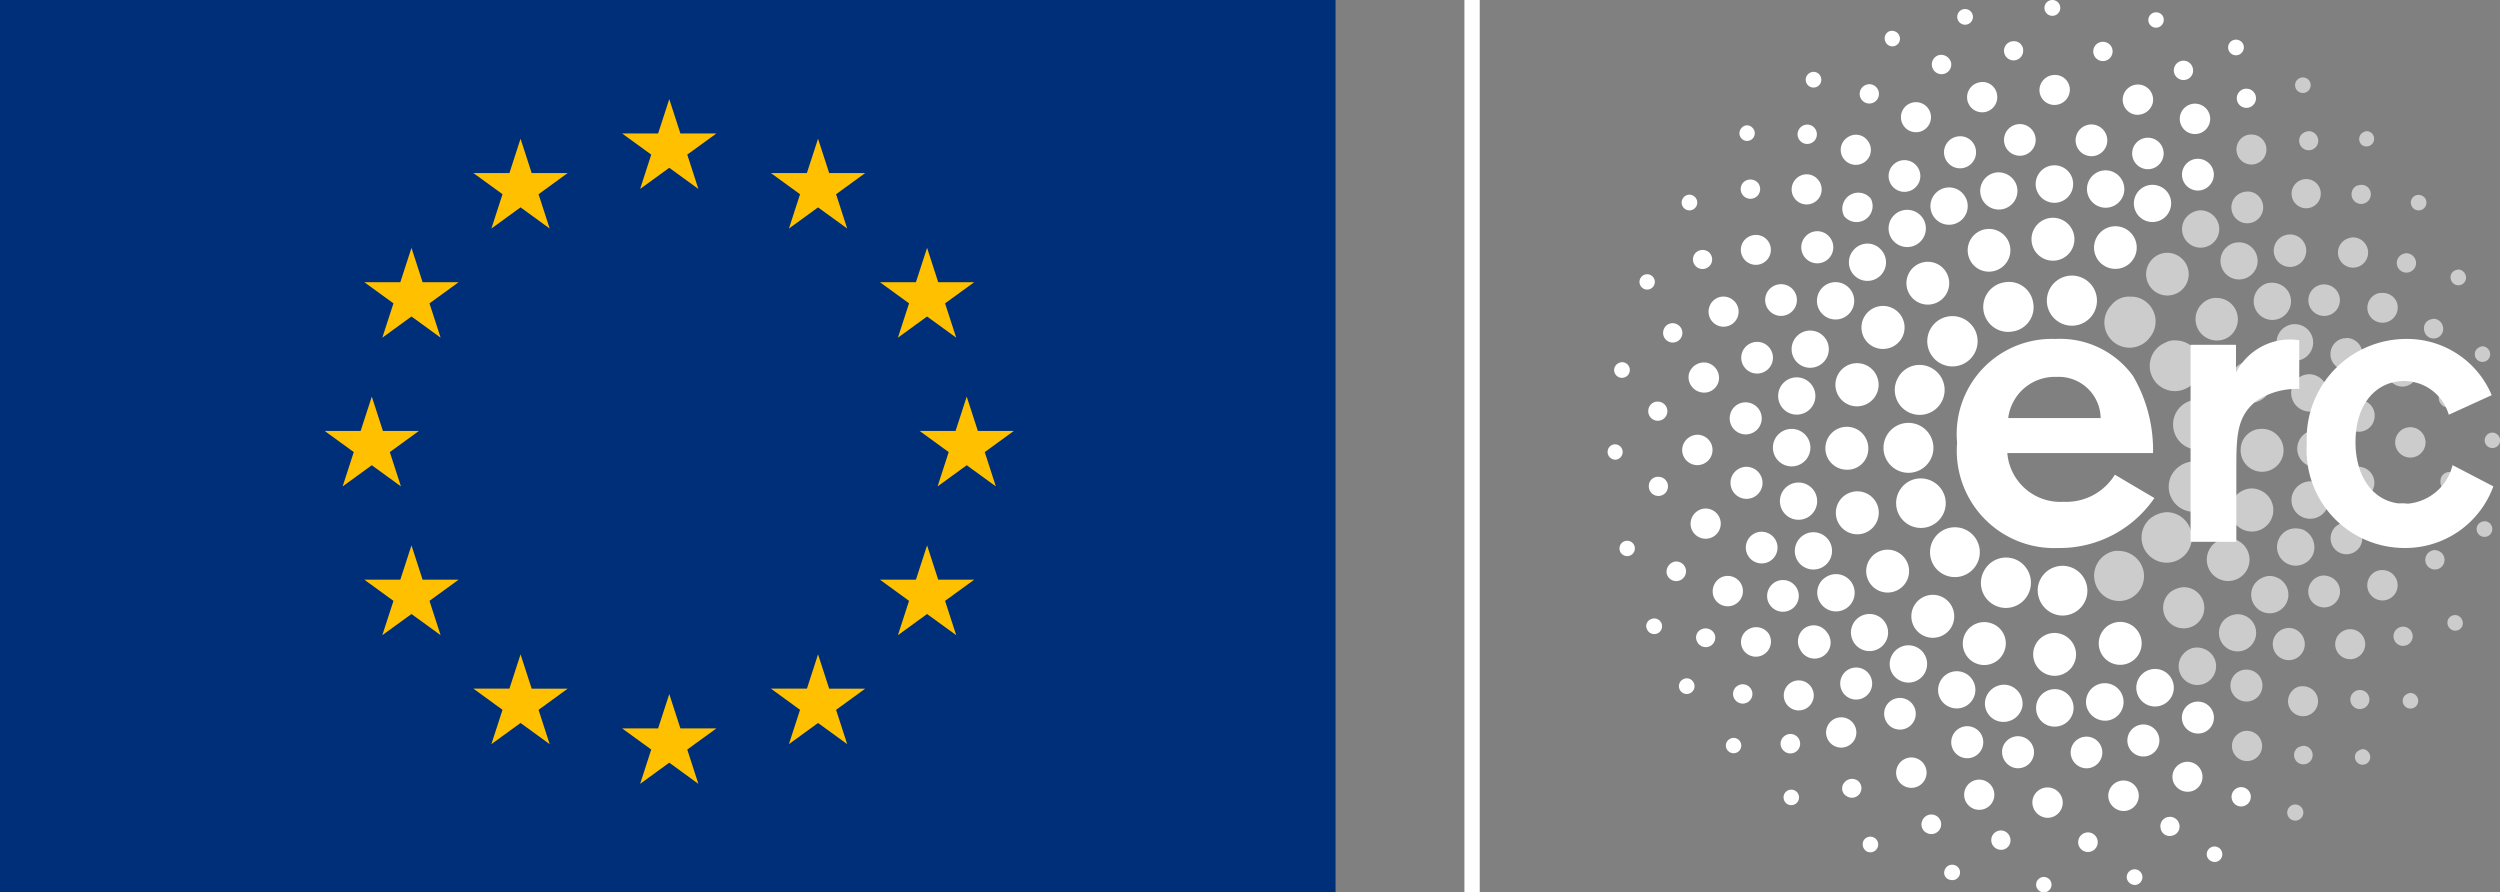 <svg xmlns="http://www.w3.org/2000/svg" width="109.26" height="39" viewBox="0 0 109.26 39"><rect x="0" y="0" width="109.26" height="39" fill="#808080" stroke="none"/><defs><style>.a,.d{fill:#fff;}.b{fill:#002f79;}.c{fill:#ffc000;}.d{opacity:0.6;}</style></defs><g transform="translate(-8.664 -8.904)"><path class="a" d="M0,39Z" transform="translate(76.923 8.904)"/><g transform="translate(8.664 8.904)"><rect class="b" width="58.369" height="39"/><g transform="translate(14.189 4.333)"><path class="c" d="M247.315,786.187l.486,1.5h1.574l-1.274.926.487,1.5-1.274-.925-1.273.925.486-1.5-1.273-.926h1.574Z" transform="translate(-220.987 -766.686)"/><path class="c" d="M115.816,786.187l.486,1.5h1.574l-1.273.926.486,1.5-1.273-.925-1.274.925.487-1.5-1.274-.926h1.574Z" transform="translate(-112.022 -766.686)"/><path class="c" d="M115.816,710.32l.486,1.5h1.574l-1.273.925.486,1.5-1.273-.926-1.274.926.487-1.5-1.274-.925h1.574Z" transform="translate(-112.022 -703.82)"/><path class="c" d="M247.315,710.32l.486,1.5h1.574l-1.274.925.487,1.5-1.274-.926-1.273.926.486-1.5-1.273-.925h1.574Z" transform="translate(-220.987 -703.82)"/><path class="c" d="M143.632,814l.486,1.5h1.574l-1.273.926.486,1.5L143.632,817l-1.274.925.486-1.5-1.273-.926h1.575Z" transform="translate(-135.071 -789.736)"/><path class="c" d="M219.5,814l.486,1.5h1.575l-1.273.926.486,1.5L219.5,817l-1.273.925.486-1.5-1.273-.926h1.574Z" transform="translate(-197.937 -789.736)"/><path class="c" d="M143.632,682.5l.486,1.5h1.574l-1.273.925.486,1.5-1.273-.926-1.274.926.486-1.5L141.571,684h1.575Z" transform="translate(-135.071 -680.77)"/><path class="c" d="M219.5,682.5l.486,1.5h1.575l-1.273.925.486,1.5L219.5,685.5l-1.273.926.486-1.5L217.438,684h1.574Z" transform="translate(-197.937 -680.77)"/><path class="c" d="M257.429,748.255l.487,1.5h1.574l-1.273.925.486,1.5-1.274-.925-1.273.925.486-1.5-1.273-.925h1.574Z" transform="translate(-229.369 -735.255)"/><path class="c" d="M105.7,748.255l.486,1.5h1.574l-1.273.925.486,1.5-1.273-.925-1.274.925.486-1.5-1.273-.925h1.574Z" transform="translate(-103.64 -735.255)"/><path class="c" d="M181.564,824.117l.486,1.5h1.574l-1.274.925.486,1.5-1.273-.926-1.273.926.486-1.5-1.274-.925h1.574Z" transform="translate(-166.503 -798.117)"/><path class="c" d="M181.564,672.389l.486,1.5h1.574l-1.274.925.486,1.5-1.273-.925-1.273.925.486-1.5-1.274-.925h1.574Z" transform="translate(-166.503 -672.389)"/></g></g><rect class="a" width="0.669" height="39" transform="translate(72.665 8.904)"/><g transform="translate(78.923 8.904)"><path class="d" d="M125.42,50.43a.352.352,0,1,0,.182-.055.307.307,0,0,0-.182.055m2.894-2.366a.335.335,0,1,0,.473,0,.32.32,0,0,0-.237-.109.564.564,0,0,0-.237.109m-2.584-.182a.406.406,0,1,0,.218-.073,1.026,1.026,0,0,0-.218.073m-2.584-.619a.659.659,0,1,0,.91.2.67.67,0,0,0-.564-.309.6.6,0,0,0-.346.109m7.225-1.62a.339.339,0,1,0,.473-.073.382.382,0,0,0-.2-.073.451.451,0,0,0-.273.146m-2.238-.146a.417.417,0,1,0,.291-.127.417.417,0,0,0-.291.127m-2.639-.109a.656.656,0,1,0,.928.018.693.693,0,0,0-.473-.2.566.566,0,0,0-.455.182m-2.4-.8a.7.7,0,1,0,.965.2.7.7,0,0,0-.582-.309.716.716,0,0,0-.382.109m-2.2-.946a.818.818,0,1,0,1.128.255.849.849,0,0,0-.692-.382.726.726,0,0,0-.437.127m6.57-.637a.656.656,0,1,0,.91-.182.656.656,0,0,0-.364-.109.666.666,0,0,0-.546.291m-2.621-.146a.7.7,0,1,0,.983.018.679.679,0,0,0-.491-.218.7.7,0,0,0-.491.2m5.132-.073a.419.419,0,1,0,.582-.109.4.4,0,0,0-.237-.073.414.414,0,0,0-.346.182m2.311-.491a.353.353,0,0,0,.182.455.334.334,0,0,0,.437-.164.361.361,0,0,0-.164-.455.343.343,0,0,0-.146-.036.336.336,0,0,0-.309.2m-9.773,0a.813.813,0,1,0,.564-.237.907.907,0,0,0-.564.237m-2.366-1.2a.9.9,0,1,0,.582-.218,1.085,1.085,0,0,0-.582.218m3.676-.346a.813.813,0,1,0,1.128-.218.892.892,0,0,0-.455-.146.873.873,0,0,0-.673.364m2.475-.073a.694.694,0,1,0,.965-.182.8.8,0,0,0-.382-.127.678.678,0,0,0-.582.309m2.511-.146a.664.664,0,1,0,.874-.346.714.714,0,0,0-.255-.055.637.637,0,0,0-.619.4m-11.229-1.2a1.1,1.1,0,0,0-.71,1.383,1.088,1.088,0,1,0,2.075-.655,1.11,1.11,0,0,0-1.037-.764.677.677,0,0,0-.328.036m13.74.2a.421.421,0,1,0,.546-.237.531.531,0,0,0-.164-.036.429.429,0,0,0-.382.273m-9.427-.364a.934.934,0,1,0,1.292-.273.872.872,0,0,0-.51-.146.909.909,0,0,0-.783.419m2.985-.364a.815.815,0,0,0,.437,1.074.83.83,0,0,0,1.074-.437.847.847,0,0,0-.437-1.074.924.924,0,0,0-.309-.055.789.789,0,0,0-.764.491m2.329-.328a.7.7,0,0,0,.364.91.693.693,0,0,0,.546-1.274.73.73,0,0,0-.273-.055.668.668,0,0,0-.637.419m6.333-.2a.343.343,0,1,0,.4-.273h-.073a.346.346,0,0,0-.328.273m-14.286-.382a1.1,1.1,0,1,0,1.547.073,1.1,1.1,0,0,0-.819-.364,1.268,1.268,0,0,0-.728.291m10.41-.164a.66.66,0,1,0,.783-.51.4.4,0,0,0-.146-.018.675.675,0,0,0-.637.528m-6.843-.51a.938.938,0,1,0,1.183-.6.824.824,0,0,0-.291-.055.95.95,0,0,0-.892.655m2.639-.309a.817.817,0,1,0,.965-.637.5.5,0,0,0-.164-.018.833.833,0,0,0-.8.655m6.5-.728a.427.427,0,1,0,.51-.328h-.073a.379.379,0,0,0-.437.328m-4.277-.018a.7.7,0,1,0,.837-.528.5.5,0,0,0-.164-.018.7.7,0,0,0-.673.546m-7.5-.146a1.1,1.1,0,1,0,1.456-.528,1.043,1.043,0,0,0-.455-.109,1.162,1.162,0,0,0-1,.637m14.031-1.893a.337.337,0,1,0,.346.328.342.342,0,0,0-.346-.328h0m-7.7-.109a.81.81,0,1,0,.8.8.785.785,0,0,0-.8-.8h0m-3.294.855a.938.938,0,1,0,.965-.91h-.018a.91.91,0,0,0-.946.91m7.407-.983a.664.664,0,1,0,.673.655.668.668,0,0,0-.673-.655h0M128.386,32.7a.692.692,0,1,0,.692.692.669.669,0,0,0-.692-.692h0m-7.025-.018a1.08,1.08,0,0,0-1.092,1.074,1.092,1.092,0,1,0,1.092-1.074h0m10.937-.51a.428.428,0,1,0,.437.419.439.439,0,0,0-.437-.419h0m-6.26-.582a.821.821,0,0,0,.364,1.6.822.822,0,0,0-.2-1.62c-.036,0-.109.018-.164.018m-2.693-.528a.908.908,0,1,0,.291-.055.905.905,0,0,0-.291.055m6.806-.255a.66.66,0,1,0,.783.51.679.679,0,0,0-.655-.528.27.27,0,0,1-.127.018m3.567-.437a.336.336,0,1,0,.4.255.346.346,0,0,0-.328-.273.109.109,0,0,0-.073.018m-13.776-.182a1.1,1.1,0,1,0,.91,2,1.1,1.1,0,0,0-.473-2.093.761.761,0,0,0-.437.091m7.771-.182a.7.7,0,1,0,.819.546.714.714,0,0,0-.673-.564.452.452,0,0,1-.146.018m-2.457-.546a.8.8,0,1,0,.328-.073.714.714,0,0,0-.328.073m6.315-.291a.4.4,0,0,0-.328.491.418.418,0,1,0,.819-.164.428.428,0,0,0-.419-.346c-.018,0-.036.018-.073.018m-9.973-.728a.934.934,0,0,0,1.147,1.474.946.946,0,0,0,.164-1.31.931.931,0,0,0-.746-.364.827.827,0,0,0-.564.2m-4.022.109a1.1,1.1,0,1,0,1.674,1.42,1.091,1.091,0,0,0-.127-1.529,1.035,1.035,0,0,0-.71-.255.972.972,0,0,0-.837.364m11.593-.491a.663.663,0,0,0-.364.855.666.666,0,0,0,1.238-.491.655.655,0,0,0-.619-.4.578.578,0,0,0-.255.036M126.6,27.7a.689.689,0,1,0,.273-.055.608.608,0,0,0-.273.055m-2.439,0a.815.815,0,1,0,1.128.237.831.831,0,0,0-.692-.364.676.676,0,0,0-.437.127m8.444-.673a.327.327,0,0,0-.182.437.335.335,0,1,0,.619-.255.354.354,0,0,0-.309-.218c-.036.018-.091.018-.127.036m-2.293-.71a.421.421,0,1,0,.546.237.435.435,0,0,0-.4-.273.562.562,0,0,0-.146.036m-11.065.364a.931.931,0,1,0,1.292-.255.948.948,0,0,0-.528-.164.921.921,0,0,0-.764.419m3.33-.637a.811.811,0,1,0,1.147,1.147.807.807,0,0,0,0-1.147.8.8,0,0,0-.582-.237.786.786,0,0,0-.564.237m5.2-.346a.659.659,0,1,0,.91.2.67.67,0,0,0-.564-.309.851.851,0,0,0-.346.109M125,25.57a.71.71,0,1,0,.382-.109.764.764,0,0,0-.382.109m-4.2-.8a.813.813,0,1,0,1.128-.218.842.842,0,0,0-.455-.146.873.873,0,0,0-.673.364m10.009-.983a.341.341,0,1,0,.473.091.352.352,0,0,0-.473-.091m-7.789,0a.695.695,0,1,0,.983,0,.633.633,0,0,0-.491-.2.737.737,0,0,0-.491.2m5.241-.437a.422.422,0,1,0,.582.127.394.394,0,0,0-.346-.182.56.56,0,0,0-.237.055m-2.639-.109a.638.638,0,1,0,.455-.2.652.652,0,0,0-.455.2m-2.475-1.856a.656.656,0,1,0,.91-.182.656.656,0,0,0-.364-.109.623.623,0,0,0-.546.291m5.35-.328a.341.341,0,0,0,0,.473.335.335,0,0,0,.473-.473.32.32,0,0,0-.237-.109.406.406,0,0,0-.237.109m-2.6.018a.417.417,0,1,0,.291-.127.515.515,0,0,0-.291.127m-.237-2.329a.341.341,0,1,0,.473-.091.367.367,0,0,0-.2-.055.346.346,0,0,0-.273.146" transform="translate(-95.555 -15.215)"/><path class="a" d="M107.628,67.564a1.095,1.095,0,1,1-.764-1.347,1.095,1.095,0,0,1,.764,1.347" transform="translate(-86.281 -54.133)"/><path class="a" d="M103.29,136.862a1.087,1.087,0,1,1,.983,1.183,1.11,1.11,0,0,1-.983-1.183" transform="translate(-84.491 -111.147)"/><path class="a" d="M89.852,134.471a1.086,1.086,0,0,1,1.474-.455,1.107,1.107,0,0,1,.455,1.474,1.091,1.091,0,1,1-1.929-1.019" transform="translate(-73.401 -109.521)"/><path class="a" d="M77.847,126.831a1.089,1.089,0,1,1-.182,1.529,1.094,1.094,0,0,1,.182-1.529" transform="translate(-63.343 -103.554)"/><path class="a" d="M70.027,114.917a1.1,1.1,0,0,1,1.347.764,1.084,1.084,0,1,1-1.347-.764" transform="translate(-56.633 -93.97)"/><path class="a" d="M67.482,101.563a1.091,1.091,0,1,1-1.219.946,1.089,1.089,0,0,1,1.219-.946" transform="translate(-54.197 -83.073)"/><path class="a" d="M70.611,87.8a1.089,1.089,0,1,1-1.492.382,1.073,1.073,0,0,1,1.492-.382" transform="translate(-56.416 -71.694)"/><path class="a" d="M78.779,76.35A1.1,1.1,0,1,1,77.25,76.1a1.1,1.1,0,0,1,1.529.255" transform="translate(-62.818 -62.082)"/><path class="a" d="M92.489,68.611a1.069,1.069,0,0,1-.892,1.256,1.089,1.089,0,1,1-.364-2.147,1.069,1.069,0,0,1,1.256.892" transform="translate(-73.89 -55.381)"/><path class="a" d="M104.074,152.928a.937.937,0,1,1-.946-.928.948.948,0,0,1,.946.928" transform="translate(-83.601 -124.338)"/><path class="a" d="M119.769,149.987a.938.938,0,1,1-1.183-.6.938.938,0,0,1,1.183.6" transform="translate(-96.475 -122.161)"/><path class="a" d="M101.8,53.207a.938.938,0,1,1,.91.965.937.937,0,0,1-.91-.965" transform="translate(-83.274 -42.779)"/><path class="a" d="M116.877,54.96a.932.932,0,1,1,.582,1.183.928.928,0,0,1-.582-1.183" transform="translate(-95.567 -44.441)"/><path class="a" d="M86.524,56.189a.933.933,0,1,1,1.165.619.922.922,0,0,1-1.165-.619" transform="translate(-70.746 -44.978)"/><path class="a" d="M71.945,64.355a.935.935,0,1,1,1.31.182.931.931,0,0,1-1.31-.182" transform="translate(-58.696 -51.415)"/><path class="a" d="M55.36,89.061a.944.944,0,1,1,1.2-.582.948.948,0,0,1-1.2.582" transform="translate(-44.768 -71.353)"/><path class="a" d="M61.4,75.212a.942.942,0,1,1,1.31-.237.952.952,0,0,1-1.31.237" transform="translate(-49.9 -60.125)"/><path class="a" d="M53.207,104.372a.938.938,0,1,1,.965-.91.914.914,0,0,1-.965.91" transform="translate(-42.779 -83.844)"/><path class="a" d="M56,119.833a.939.939,0,1,1,.637-1.165A.946.946,0,0,1,56,119.833" transform="translate(-44.822 -96.52)"/><path class="a" d="M63.584,133.685a.937.937,0,1,1,.2-1.31.934.934,0,0,1-.2,1.31" transform="translate(-50.791 -107.97)"/><path class="a" d="M87.133,150.669a.938.938,0,1,1-.564-1.2.924.924,0,0,1,.564,1.2" transform="translate(-69.79 -122.225)"/><path class="a" d="M74.631,144.313a.939.939,0,1,1-.218-1.31.951.951,0,0,1,.218,1.31" transform="translate(-59.653 -116.832)"/><path class="a" d="M104.438,40.519a.819.819,0,1,1-.819-.819.816.816,0,0,1,.819.819" transform="translate(-84.092 -32.475)"/><path class="a" d="M116.727,41.89a.817.817,0,1,1-.637-.965.824.824,0,0,1,.637.965" transform="translate(-94.16 -33.464)"/><path class="a" d="M127.954,45.5a.813.813,0,1,1-.455-1.056.8.8,0,0,1,.455,1.056" transform="translate(-103.386 -36.309)"/><path class="a" d="M40.519,103a.819.819,0,1,1-.819.837.816.816,0,0,1,.819-.837" transform="translate(-32.475 -84.255)"/><path class="a" d="M41.9,90.647a.814.814,0,1,1-.946.655.809.809,0,0,1,.946-.655" transform="translate(-33.488 -74.141)"/><path class="a" d="M45.3,79.444a.813.813,0,1,1-1.056.455.812.812,0,0,1,1.056-.455" transform="translate(-36.145 -64.939)"/><path class="a" d="M51.544,67.88a.815.815,0,1,1-1.128.237.807.807,0,0,1,1.128-.237" transform="translate(-41.135 -55.414)"/><path class="a" d="M59.314,58.736a.811.811,0,1,1-1.147.018.792.792,0,0,1,1.147-.018" transform="translate(-47.393 -47.853)"/><path class="a" d="M68.945,50.753a.815.815,0,1,1-1.128-.237.823.823,0,0,1,1.128.237" transform="translate(-55.168 -41.216)"/><path class="a" d="M79.076,45.5A.815.815,0,1,1,78,45.084a.807.807,0,0,1,1.074.419" transform="translate(-63.407 -36.821)"/><path class="a" d="M91.075,42.018a.814.814,0,1,1-.983-.6.828.828,0,0,1,.983.6" transform="translate(-73.186 -33.865)"/><path class="a" d="M102.9,166.419a.819.819,0,1,1,.819.8.8.8,0,0,1-.819-.8" transform="translate(-84.173 -135.463)"/><path class="a" d="M90.625,165.105a.841.841,0,0,1,.965-.655.833.833,0,0,1,.655.946.841.841,0,0,1-.965.655.8.8,0,0,1-.655-.946" transform="translate(-74.119 -134.513)"/><path class="a" d="M79.41,161.7a.813.813,0,1,1,.455,1.056.8.8,0,0,1-.455-1.056" transform="translate(-64.905 -131.852)"/><path class="a" d="M67.88,155.353a.815.815,0,1,1,.237,1.128.8.8,0,0,1-.237-1.128" transform="translate(-55.414 -126.781)"/><path class="a" d="M58.667,147.685a.811.811,0,1,1,.018,1.147.808.808,0,0,1-.018-1.147" transform="translate(-47.802 -120.605)"/><path class="a" d="M50.717,137.98a.815.815,0,1,1-.237,1.128.8.8,0,0,1,.237-1.128" transform="translate(-41.18 -112.756)"/><path class="a" d="M45.414,127.884A.815.815,0,1,1,45,128.957a.822.822,0,0,1,.419-1.074" transform="translate(-36.752 -104.553)"/><path class="a" d="M42.018,115.892a.814.814,0,1,1-.6.983.814.814,0,0,1,.6-.983" transform="translate(-33.865 -94.781)"/><path class="a" d="M127,161.771a.82.82,0,1,1,1.074.437.815.815,0,0,1-1.074-.437" transform="translate(-103.83 -131.397)"/><path class="a" d="M114.921,165.1a.821.821,0,1,1,.983.619.84.84,0,0,1-.983-.619" transform="translate(-93.993 -134.239)"/><path class="a" d="M96.583,30.492a.692.692,0,1,1-.692-.692.691.691,0,0,1,.692.692" transform="translate(-77.875 -24.377)"/><path class="a" d="M113.754,30.745a.693.693,0,0,1-1.347-.328.689.689,0,0,1,.837-.51.7.7,0,0,1,.51.837" transform="translate(-91.934 -24.448)"/><path class="a" d="M127.268,34.023a.688.688,0,1,1-.346-.91.685.685,0,0,1,.346.91" transform="translate(-103.028 -27.034)"/><path class="a" d="M139.207,39.225a.694.694,0,1,1-.182-.965.684.684,0,0,1,.182.965" transform="translate(-112.837 -31.2)"/><path class="a" d="M137.962,169.472a.7.7,0,1,1,.91.382.711.711,0,0,1-.91-.382" transform="translate(-112.811 -137.843)"/><path class="a" d="M124.841,174.86a.7.7,0,1,1,.819.546.7.7,0,0,1-.819-.546" transform="translate(-102.111 -142.357)"/><path class="a" d="M111.2,177.592a.692.692,0,1,1,.692.692.7.7,0,0,1-.692-.692" transform="translate(-90.963 -144.706)"/><path class="a" d="M94.741,177.34a.7.7,0,1,1,.528.837.72.72,0,0,1-.528-.837" transform="translate(-77.488 -144.619)"/><path class="a" d="M82.573,174.844a.7.7,0,1,1,.382.91.7.7,0,0,1-.382-.91" transform="translate(-67.504 -142.669)"/><path class="a" d="M66.534,167.9a.692.692,0,1,1,.164.965.7.7,0,0,1-.164-.965" transform="translate(-54.323 -137.106)"/><path class="a" d="M56.069,160.52a.7.7,0,1,1-.018.983.709.709,0,0,1,.018-.983" transform="translate(-45.696 -131.147)"/><path class="a" d="M46.022,150.3a.7.7,0,0,1,.965.2.7.7,0,1,1-1.165.764.715.715,0,0,1,.2-.965" transform="translate(-37.396 -122.857)"/><path class="a" d="M38.725,139.361a.693.693,0,1,1-.364.91.7.7,0,0,1,.364-.91" transform="translate(-31.336 -113.955)"/><path class="a" d="M33.717,127.712a.7.7,0,0,1,.837.51.693.693,0,1,1-.837-.51" transform="translate(-27.147 -104.454)"/><path class="a" d="M30.192,112.1a.707.707,0,0,1,.71.692.7.7,0,1,1-1.4.018.7.7,0,0,1,.692-.71" transform="translate(-24.131 -91.699)"/><path class="a" d="M30.16,96.641a.7.7,0,1,1-.819.546.69.69,0,0,1,.819-.546" transform="translate(-23.991 -79.043)"/><path class="a" d="M33.036,82.161a.693.693,0,1,1-.91.364.7.7,0,0,1,.91-.364" transform="translate(-26.23 -67.165)"/><path class="a" d="M38.925,68.361a.694.694,0,1,1-.965.182.7.7,0,0,1,.965-.182" transform="translate(-30.954 -55.822)"/><path class="a" d="M47.721,55.738a.7.7,0,1,1-.983-.018.692.692,0,0,1,.983.018" transform="translate(-38.057 -45.419)"/><path class="a" d="M57.487,46.322a.7.7,0,0,1-1.165.764.7.7,0,0,1,1.165-.764" transform="translate(-45.985 -37.641)"/><path class="a" d="M68.753,38.89a.69.69,0,0,1-.382.91.693.693,0,1,1,.382-.91" transform="translate(-55.14 -31.465)"/><path class="a" d="M82.206,33.287a.7.7,0,1,1-.819-.546.69.69,0,0,1,.819.546" transform="translate(-66.118 -26.772)"/><path class="a" d="M87.633,20.222a.66.66,0,1,1-.783-.51.639.639,0,0,1,.783.51" transform="translate(-70.617 -16.109)"/><path class="a" d="M105.029,18.652a.668.668,0,0,1-.673.655.652.652,0,0,1-.655-.655.668.668,0,0,1,.673-.655.641.641,0,0,1,.655.655" transform="translate(-84.828 -14.721)"/><path class="a" d="M125.029,21.138a.692.692,0,0,1-.8.491.664.664,0,1,1,.309-1.292.662.662,0,0,1,.491.8" transform="translate(-101.207 -16.625)"/><path class="a" d="M138.679,25.833a.664.664,0,1,1-.346-.874.66.66,0,0,1,.346.874" transform="translate(-112.4 -20.374)"/><path class="a" d="M135.706,183.861a.657.657,0,1,1,.855.364.673.673,0,0,1-.855-.364" transform="translate(-110.973 -149.665)"/><path class="a" d="M120.241,188.223a.667.667,0,1,1,.783.528.678.678,0,0,1-.783-.528" transform="translate(-98.348 -153.318)"/><path class="a" d="M102,189.755a.664.664,0,1,1,.655.673.68.68,0,0,1-.655-.673" transform="translate(-83.437 -154.686)"/><path class="a" d="M85.637,187.747a.66.66,0,1,1,.51.783.661.661,0,0,1-.51-.783" transform="translate(-70.041 -153.151)"/><path class="a" d="M69.348,182.305a.664.664,0,1,1,.346.874.654.654,0,0,1-.346-.874" transform="translate(-56.681 -148.801)"/><path class="a" d="M52.6,172.527a.662.662,0,1,1,.127.928.665.665,0,0,1-.127-.928" transform="translate(-42.918 -140.916)"/><path class="a" d="M42.5,163.551a.656.656,0,1,1-.018.928.659.659,0,0,1,.018-.928" transform="translate(-34.601 -133.632)"/><path class="a" d="M32.322,150.718a.665.665,0,0,1,.91.182.659.659,0,0,1-1.11.71.638.638,0,0,1,.2-.892" transform="translate(-26.189 -123.201)"/><path class="a" d="M25.64,138.348a.664.664,0,1,1-.346.874.685.685,0,0,1,.346-.874" transform="translate(-20.653 -113.124)"/><path class="a" d="M20.447,122.137a.66.66,0,1,1-.51.783.67.67,0,0,1,.51-.783" transform="translate(-16.298 -99.898)"/><path class="a" d="M18.555,104.4a.664.664,0,1,1-.655.673.68.68,0,0,1,.655-.673" transform="translate(-14.642 -85.4)"/><path class="a" d="M20.245,87.041a.678.678,0,0,1,.528.783.652.652,0,0,1-.783.51.678.678,0,0,1-.528-.783.685.685,0,0,1,.783-.51" transform="translate(-15.914 -71.19)"/><path class="a" d="M25.151,71.261a.657.657,0,1,1-.855.364.648.648,0,0,1,.855-.364" transform="translate(-19.837 -58.249)"/><path class="a" d="M33.007,56.518a.656.656,0,1,1-.91.182.668.668,0,0,1,.91-.182" transform="translate(-26.164 -46.145)"/><path class="a" d="M45.327,42.069a.656.656,0,1,1-.928-.018.643.643,0,0,1,.928.018" transform="translate(-36.155 -34.244)"/><path class="a" d="M57.189,32.643a.649.649,0,0,1-.182.91.665.665,0,0,1-.91-.182.649.649,0,0,1,.182-.91.636.636,0,0,1,.91.182" transform="translate(-45.796 -26.455)"/><path class="a" d="M71.68,24.959a.657.657,0,1,1-.855-.364.657.657,0,0,1,.855.364" transform="translate(-57.594 -20.082)"/><path class="a" d="M96.037,10.313a.419.419,0,1,1-.419-.419.4.4,0,0,1,.419.419" transform="translate(-77.875 -8.093)"/><path class="a" d="M105.592.346A.346.346,0,1,1,105.246,0a.346.346,0,0,1,.346.346" transform="translate(-85.809)"/><path class="a" d="M130.524,3.369a.336.336,0,1,1-.255-.4.322.322,0,0,1,.255.4" transform="translate(-106.228 -2.423)"/><path class="a" d="M149.692,10.028a.342.342,0,1,1-.164-.455.333.333,0,0,1,.164.455" transform="translate(-121.921 -7.808)"/><path class="a" d="M143.887,203.724a.34.34,0,1,1,.437.2.353.353,0,0,1-.437-.2" transform="translate(-117.681 -166.271)"/><path class="a" d="M124.672,209.172a.343.343,0,1,1,.4.273.363.363,0,0,1-.4-.273" transform="translate(-101.978 -170.773)"/><path class="a" d="M102.894,210.928a.337.337,0,1,1,.328.346.342.342,0,0,1-.328-.346" transform="translate(-84.167 -172.273)"/><path class="a" d="M80.837,207.923a.344.344,0,0,1,.4-.255.336.336,0,1,1-.146.655.311.311,0,0,1-.255-.4" transform="translate(-66.114 -169.87)"/><path class="a" d="M61.273,201.137a.342.342,0,1,1,.164.455.362.362,0,0,1-.164-.455" transform="translate(-50.099 -164.375)"/><path class="a" d="M42.315,189.787a.339.339,0,1,1,.073.473.345.345,0,0,1-.073-.473" transform="translate(-34.562 -155.137)"/><path class="a" d="M28.5,177.28a.335.335,0,1,1-.018.473.325.325,0,0,1,.018-.473" transform="translate(-23.221 -144.941)"/><path class="a" d="M17.31,162.945a.335.335,0,0,1,.473.109.341.341,0,1,1-.473-.109" transform="translate(-14.035 -133.244)"/><path class="a" d="M9.488,148.573a.342.342,0,1,1-.164.455.32.32,0,0,1,.164-.455" transform="translate(-7.595 -121.512)"/><path class="a" d="M3.123,129.869a.336.336,0,1,1-.255.4.335.335,0,0,1,.255-.4" transform="translate(-2.341 -106.228)"/><path class="a" d="M.328,106.7a.337.337,0,0,1,.018.673A.342.342,0,0,1,0,107.046a.331.331,0,0,1,.328-.346" transform="translate(0 -87.282)"/><path class="a" d="M1.972,86.991a.343.343,0,1,1-.4.273.363.363,0,0,1,.4-.273" transform="translate(-1.281 -71.158)"/><path class="a" d="M8.111,65.886a.335.335,0,1,1-.437.182.335.335,0,0,1,.437-.182" transform="translate(-6.255 -53.875)"/><path class="a" d="M18.293,46.819a.341.341,0,1,1-.473.091.33.33,0,0,1,.473-.091" transform="translate(-14.525 -38.248)"/><path class="a" d="M32.244,30.209a.335.335,0,1,1-.473,0,.311.311,0,0,1,.473,0" transform="translate(-25.911 -24.622)"/><path class="a" d="M48.205,17.41a.341.341,0,1,1-.473-.091.33.33,0,0,1,.473.091" transform="translate(-38.924 -14.116)"/><path class="a" d="M67.2,7.62a.335.335,0,0,1-.182.437.33.33,0,0,1-.437-.2.335.335,0,0,1,.182-.437.351.351,0,0,1,.437.2" transform="translate(-54.447 -6.055)"/><path class="a" d="M84.642,2.445a.343.343,0,1,1-.4-.273.347.347,0,0,1,.4.273" transform="translate(-68.682 -1.772)"/><path class="a" d="M117.467,10.558a.422.422,0,1,1-.309-.51.417.417,0,0,1,.309.51" transform="translate(-95.41 -8.21)"/><path class="a" d="M136.756,15.156a.423.423,0,1,1-.2-.564.436.436,0,0,1,.2.564" transform="translate(-111.205 -11.899)"/><path class="a" d="M151.858,21.948a.419.419,0,1,1-.109-.582.415.415,0,0,1,.109.582" transform="translate(-123.595 -17.417)"/><path class="a" d="M149.855,189.6a.421.421,0,1,1,.546.237.415.415,0,0,1-.546-.237" transform="translate(-122.557 -154.623)"/><path class="a" d="M132.752,196.666a.407.407,0,0,1,.328-.491.42.42,0,0,1,.491.328.407.407,0,0,1-.328.491.4.4,0,0,1-.491-.328" transform="translate(-108.584 -160.469)"/><path class="a" d="M113,200.319a.428.428,0,1,1,.419.437.427.427,0,0,1-.419-.437" transform="translate(-92.435 -163.521)"/><path class="a" d="M92.148,199.758a.423.423,0,0,1,.51-.309.432.432,0,0,1,.309.51.409.409,0,0,1-.51.309.423.423,0,0,1-.309-.51" transform="translate(-75.369 -163.142)"/><path class="a" d="M75.407,195.861a.428.428,0,1,1,.218.564.413.413,0,0,1-.218-.564" transform="translate(-61.649 -160.009)"/><path class="a" d="M56.407,187.216a.433.433,0,0,1,.6-.091.417.417,0,0,1-.491.673.387.387,0,0,1-.109-.582" transform="translate(-46.07 -153.003)"/><path class="a" d="M41.676,176.387a.425.425,0,1,1-.018.6.413.413,0,0,1,.018-.6" transform="translate(-33.978 -144.193)"/><path class="a" d="M30.319,164.392a.422.422,0,1,1-.127.582.416.416,0,0,1,.127-.582" transform="translate(-24.641 -134.419)"/><path class="a" d="M21.492,150.943a.433.433,0,0,1,.564.218.416.416,0,0,1-.764.328.387.387,0,0,1,.2-.546" transform="translate(-17.379 -123.444)"/><path class="a" d="M14.5,134.848a.428.428,0,1,1-.328.51.461.461,0,0,1,.328-.51" transform="translate(-11.591 -110.298)"/><path class="a" d="M10.313,114.5a.419.419,0,1,1-.419.419.4.4,0,0,1,.419-.419" transform="translate(-8.093 -93.662)"/><path class="a" d="M10.24,96.452a.418.418,0,1,1-.491.328.407.407,0,0,1,.491-.328" transform="translate(-7.965 -78.891)"/><path class="a" d="M13.9,77.655a.421.421,0,1,1-.546.237.409.409,0,0,1,.546-.237" transform="translate(-10.899 -63.497)"/><path class="a" d="M21.113,60.088a.419.419,0,1,1-.582.109.431.431,0,0,1,.582-.109" transform="translate(-16.727 -49.096)"/><path class="a" d="M32.676,43.237a.425.425,0,1,1-.6-.018.447.447,0,0,1,.6.018" transform="translate(-26.125 -35.266)"/><path class="a" d="M46.4,30.119a.422.422,0,1,1-.582-.127.416.416,0,0,1,.582.127" transform="translate(-37.321 -24.478)"/><path class="a" d="M61.338,20.492a.421.421,0,1,1-.546-.237.415.415,0,0,1,.546.237" transform="translate(-49.509 -16.543)"/><path class="a" d="M78.712,13.523a.425.425,0,1,1-.51-.346.451.451,0,0,1,.51.346" transform="translate(-63.698 -10.775)"/><path class="a" d="M90.179,84.858a1.833,1.833,0,0,0-1.929-1.8,2.051,2.051,0,0,0-2.111,1.8Zm2.348,3.494a5.013,5.013,0,0,1-4.2,2.184,4.255,4.255,0,0,1-4.422-4.6A4.155,4.155,0,0,1,88.195,81.4a3.935,3.935,0,0,1,3.4,1.62,6.421,6.421,0,0,1,.874,3.367H86.1a2.322,2.322,0,0,0,2.457,2.129A2.491,2.491,0,0,0,90.8,87.333Z" transform="translate(-68.631 -66.586)"/><path class="a" d="M141.984,81.891V83.11a2.653,2.653,0,0,1,2.766-1.42V83.82a3.2,3.2,0,0,0-1.856.51C142.02,85,142,85.876,142,87.314V90.5h-2V81.891Z" transform="translate(-114.522 -66.822)"/><path class="a" d="M174.106,84.712a2.035,2.035,0,0,0-1.947-1.474c-1.183,0-2.129.946-2.129,2.675,0,1.547.819,2.693,2.166,2.693a2.212,2.212,0,0,0,2.075-1.692l1.783.928a4.091,4.091,0,0,1-3.876,2.693,4.28,4.28,0,0,1-4.277-4.568,4.358,4.358,0,0,1,4.35-4.568,4.009,4.009,0,0,1,3.731,2.457Z" transform="translate(-137.344 -66.586)"/></g></g></svg>